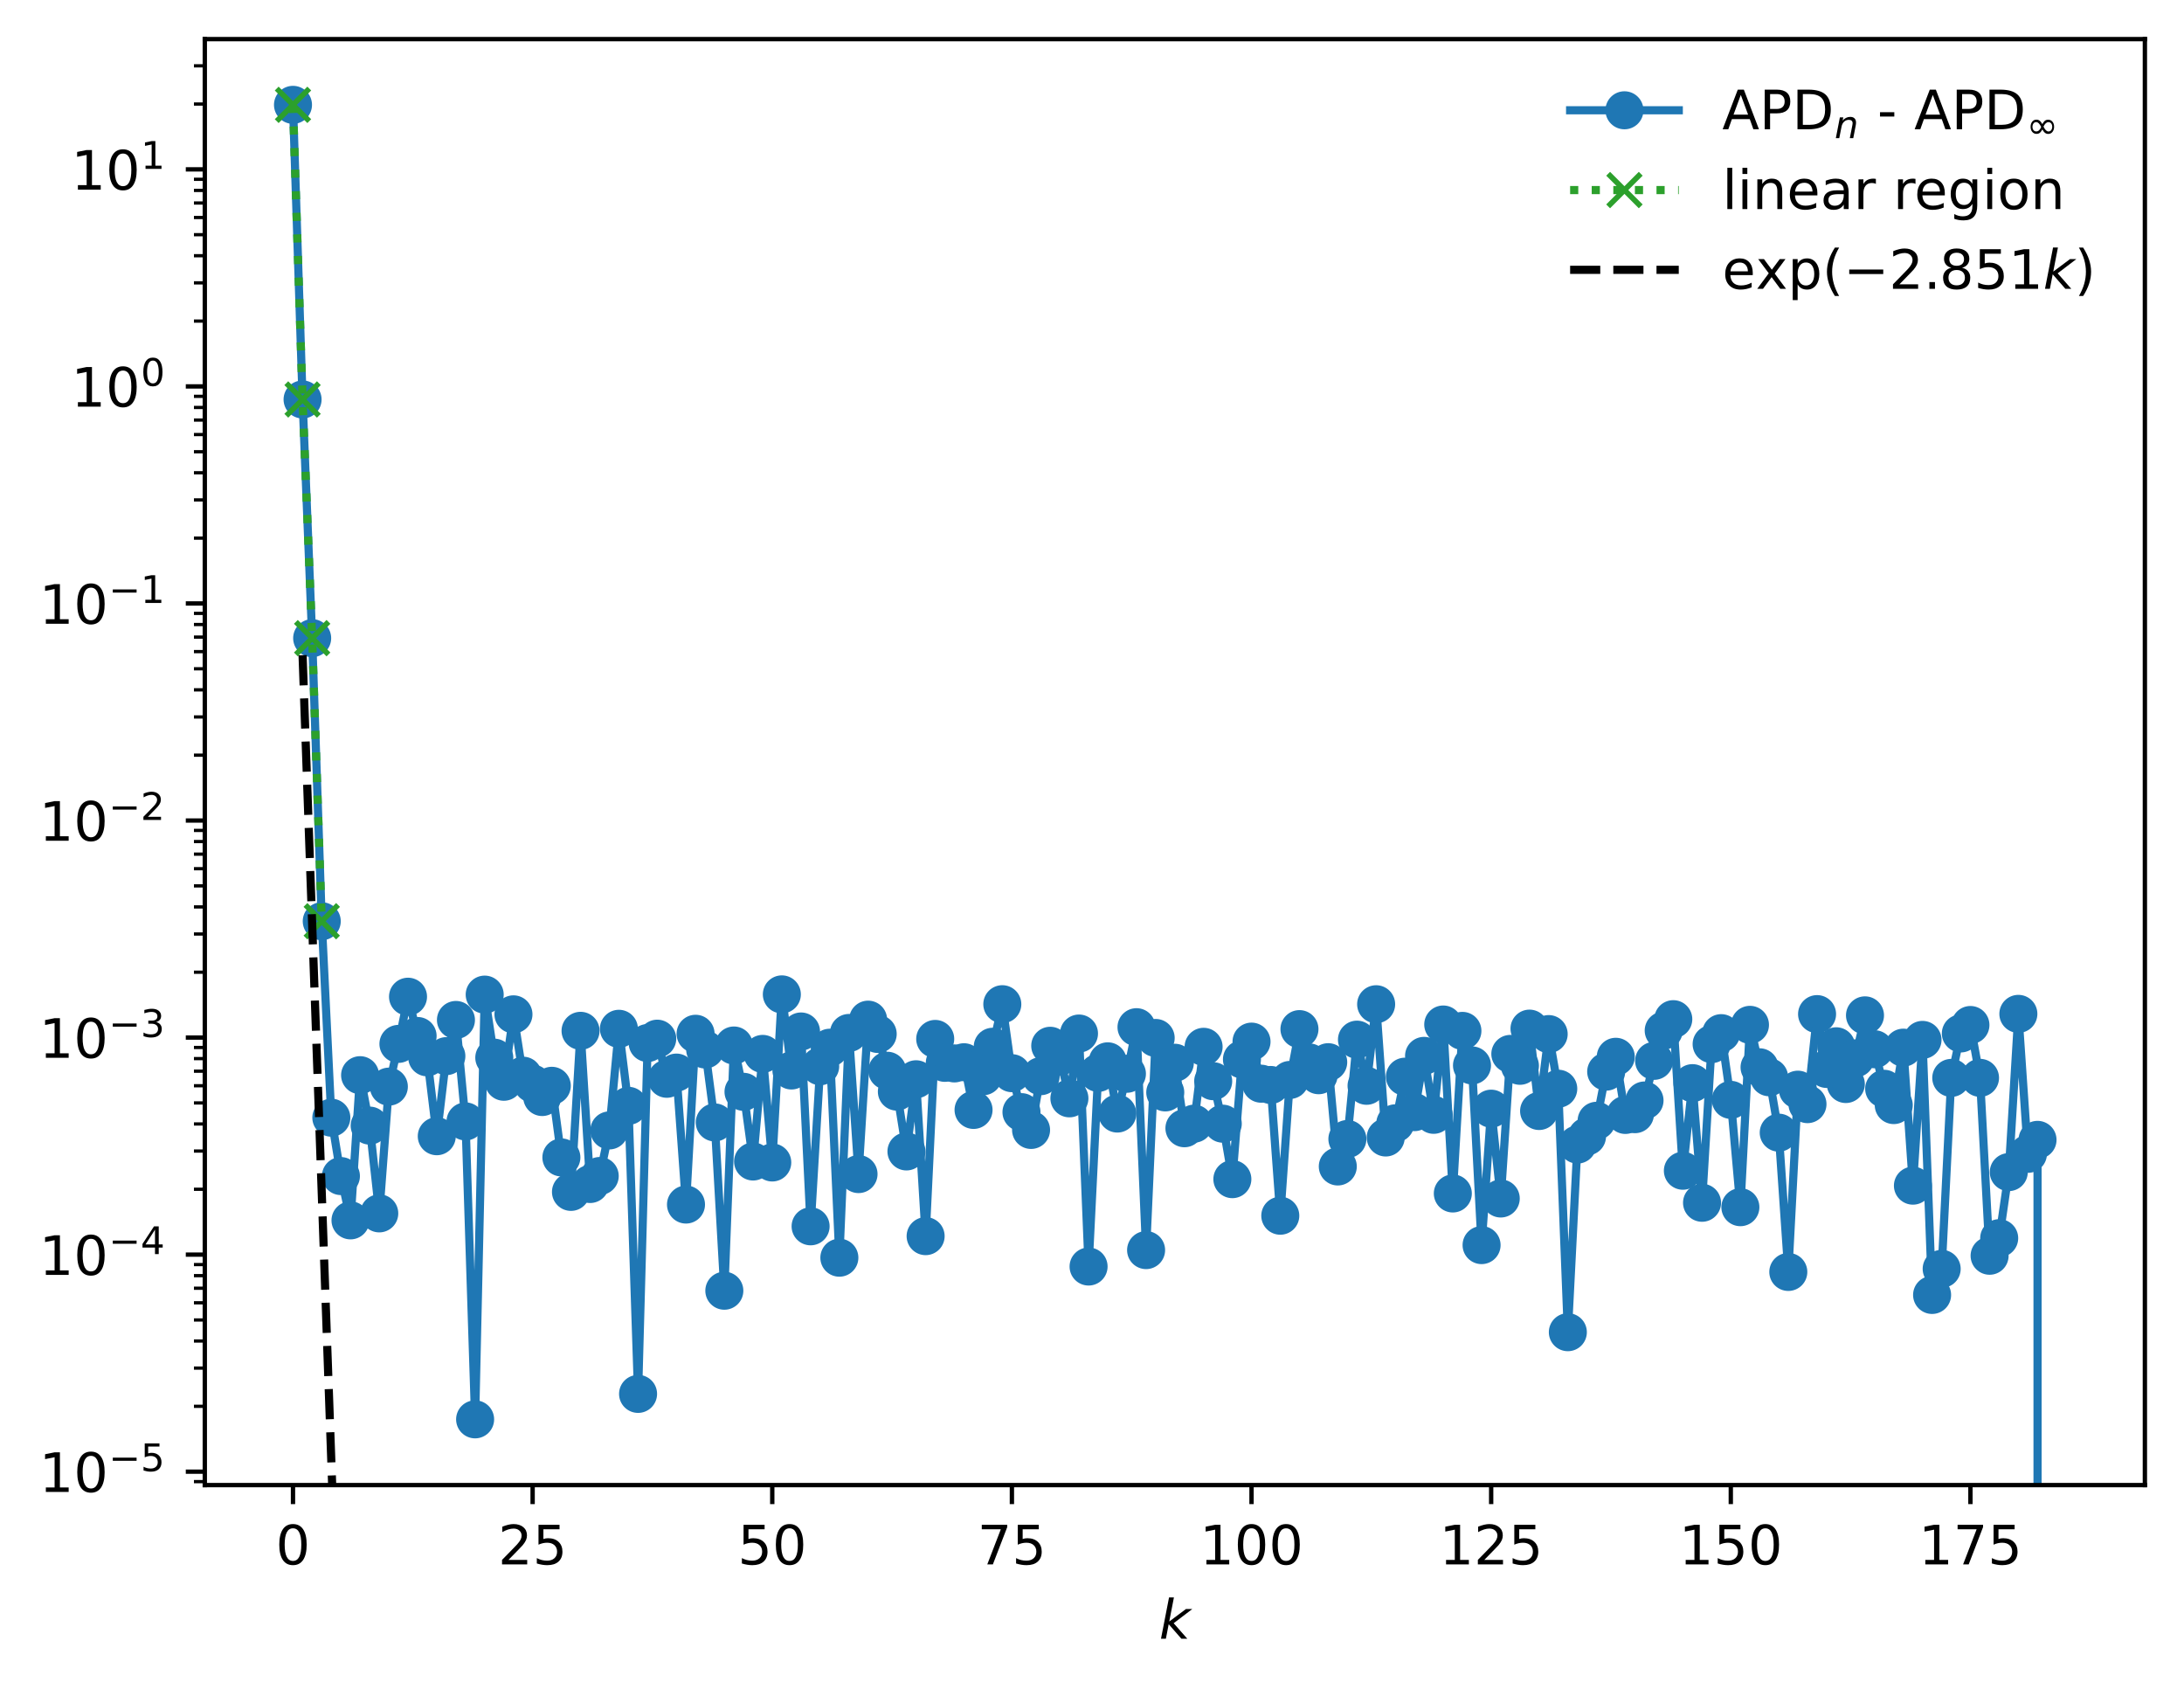 <?xml version="1.0" encoding="utf-8" standalone="no"?>
<!DOCTYPE svg PUBLIC "-//W3C//DTD SVG 1.1//EN"
  "http://www.w3.org/Graphics/SVG/1.1/DTD/svg11.dtd">
<!-- Created with matplotlib (https://matplotlib.org/) -->
<svg height="310.868pt" version="1.1" viewBox="0 0 402.02 310.868" width="402.02pt" xmlns="http://www.w3.org/2000/svg" xmlns:xlink="http://www.w3.org/1999/xlink">
 <defs>
  <style type="text/css">
*{stroke-linecap:butt;stroke-linejoin:round;}
  </style>
 </defs>
 <g id="figure_1">
  <g id="patch_1">
   <path d="M 0 310.868 
L 402.02 310.868 
L 402.02 0 
L 0 0 
z
" style="fill:#ffffff;"/>
  </g>
  <g id="axes_1">
   <g id="patch_2">
    <path d="M 37.7 273.312 
L 394.82 273.312 
L 394.82 7.2 
L 37.7 7.2 
z
" style="fill:#ffffff;"/>
   </g>
   <g id="matplotlib.axis_1">
    <g id="xtick_1">
     <g id="line2d_1">
      <defs>
       <path d="M 0 0 
L 0 3.5 
" id="m2f28de64a4" style="stroke:#000000;stroke-width:0.8;"/>
      </defs>
      <g>
       <use style="stroke:#000000;stroke-width:0.8;" x="53.933" xlink:href="#m2f28de64a4" y="273.312"/>
      </g>
     </g>
     <g id="text_1">
      <!-- 0 -->
      <defs>
       <path d="M 31.781 66.406 
Q 24.172 66.406 20.328 58.906 
Q 16.5 51.422 16.5 36.375 
Q 16.5 21.391 20.328 13.891 
Q 24.172 6.391 31.781 6.391 
Q 39.453 6.391 43.281 13.891 
Q 47.125 21.391 47.125 36.375 
Q 47.125 51.422 43.281 58.906 
Q 39.453 66.406 31.781 66.406 
z
M 31.781 74.219 
Q 44.047 74.219 50.516 64.516 
Q 56.984 54.828 56.984 36.375 
Q 56.984 17.969 50.516 8.266 
Q 44.047 -1.422 31.781 -1.422 
Q 19.531 -1.422 13.062 8.266 
Q 6.594 17.969 6.594 36.375 
Q 6.594 54.828 13.062 64.516 
Q 19.531 74.219 31.781 74.219 
z
" id="DejaVuSans-48"/>
      </defs>
      <g transform="translate(50.751 287.91)scale(0.1 -0.1)">
       <use xlink:href="#DejaVuSans-48"/>
      </g>
     </g>
    </g>
    <g id="xtick_2">
     <g id="line2d_2">
      <g>
       <use style="stroke:#000000;stroke-width:0.8;" x="98.043" xlink:href="#m2f28de64a4" y="273.312"/>
      </g>
     </g>
     <g id="text_2">
      <!-- 25 -->
      <defs>
       <path d="M 19.188 8.297 
L 53.609 8.297 
L 53.609 0 
L 7.328 0 
L 7.328 8.297 
Q 12.938 14.109 22.625 23.891 
Q 32.328 33.688 34.812 36.531 
Q 39.547 41.844 41.422 45.531 
Q 43.312 49.219 43.312 52.781 
Q 43.312 58.594 39.234 62.25 
Q 35.156 65.922 28.609 65.922 
Q 23.969 65.922 18.812 64.312 
Q 13.672 62.703 7.812 59.422 
L 7.812 69.391 
Q 13.766 71.781 18.938 73 
Q 24.125 74.219 28.422 74.219 
Q 39.75 74.219 46.484 68.547 
Q 53.219 62.891 53.219 53.422 
Q 53.219 48.922 51.531 44.891 
Q 49.859 40.875 45.406 35.406 
Q 44.188 33.984 37.641 27.219 
Q 31.109 20.453 19.188 8.297 
z
" id="DejaVuSans-50"/>
       <path d="M 10.797 72.906 
L 49.516 72.906 
L 49.516 64.594 
L 19.828 64.594 
L 19.828 46.734 
Q 21.969 47.469 24.109 47.828 
Q 26.266 48.188 28.422 48.188 
Q 40.625 48.188 47.75 41.5 
Q 54.891 34.812 54.891 23.391 
Q 54.891 11.625 47.562 5.094 
Q 40.234 -1.422 26.906 -1.422 
Q 22.312 -1.422 17.547 -0.641 
Q 12.797 0.141 7.719 1.703 
L 7.719 11.625 
Q 12.109 9.234 16.797 8.062 
Q 21.484 6.891 26.703 6.891 
Q 35.156 6.891 40.078 11.328 
Q 45.016 15.766 45.016 23.391 
Q 45.016 31 40.078 35.438 
Q 35.156 39.891 26.703 39.891 
Q 22.75 39.891 18.812 39.016 
Q 14.891 38.141 10.797 36.281 
z
" id="DejaVuSans-53"/>
      </defs>
      <g transform="translate(91.681 287.91)scale(0.1 -0.1)">
       <use xlink:href="#DejaVuSans-50"/>
       <use x="63.623" xlink:href="#DejaVuSans-53"/>
      </g>
     </g>
    </g>
    <g id="xtick_3">
     <g id="line2d_3">
      <g>
       <use style="stroke:#000000;stroke-width:0.8;" x="142.154" xlink:href="#m2f28de64a4" y="273.312"/>
      </g>
     </g>
     <g id="text_3">
      <!-- 50 -->
      <g transform="translate(135.792 287.91)scale(0.1 -0.1)">
       <use xlink:href="#DejaVuSans-53"/>
       <use x="63.623" xlink:href="#DejaVuSans-48"/>
      </g>
     </g>
    </g>
    <g id="xtick_4">
     <g id="line2d_4">
      <g>
       <use style="stroke:#000000;stroke-width:0.8;" x="186.265" xlink:href="#m2f28de64a4" y="273.312"/>
      </g>
     </g>
     <g id="text_4">
      <!-- 75 -->
      <defs>
       <path d="M 8.203 72.906 
L 55.078 72.906 
L 55.078 68.703 
L 28.609 0 
L 18.312 0 
L 43.219 64.594 
L 8.203 64.594 
z
" id="DejaVuSans-55"/>
      </defs>
      <g transform="translate(179.902 287.91)scale(0.1 -0.1)">
       <use xlink:href="#DejaVuSans-55"/>
       <use x="63.623" xlink:href="#DejaVuSans-53"/>
      </g>
     </g>
    </g>
    <g id="xtick_5">
     <g id="line2d_5">
      <g>
       <use style="stroke:#000000;stroke-width:0.8;" x="230.375" xlink:href="#m2f28de64a4" y="273.312"/>
      </g>
     </g>
     <g id="text_5">
      <!-- 100 -->
      <defs>
       <path d="M 12.406 8.297 
L 28.516 8.297 
L 28.516 63.922 
L 10.984 60.406 
L 10.984 69.391 
L 28.422 72.906 
L 38.281 72.906 
L 38.281 8.297 
L 54.391 8.297 
L 54.391 0 
L 12.406 0 
z
" id="DejaVuSans-49"/>
      </defs>
      <g transform="translate(220.832 287.91)scale(0.1 -0.1)">
       <use xlink:href="#DejaVuSans-49"/>
       <use x="63.623" xlink:href="#DejaVuSans-48"/>
       <use x="127.246" xlink:href="#DejaVuSans-48"/>
      </g>
     </g>
    </g>
    <g id="xtick_6">
     <g id="line2d_6">
      <g>
       <use style="stroke:#000000;stroke-width:0.8;" x="274.486" xlink:href="#m2f28de64a4" y="273.312"/>
      </g>
     </g>
     <g id="text_6">
      <!-- 125 -->
      <g transform="translate(264.942 287.91)scale(0.1 -0.1)">
       <use xlink:href="#DejaVuSans-49"/>
       <use x="63.623" xlink:href="#DejaVuSans-50"/>
       <use x="127.246" xlink:href="#DejaVuSans-53"/>
      </g>
     </g>
    </g>
    <g id="xtick_7">
     <g id="line2d_7">
      <g>
       <use style="stroke:#000000;stroke-width:0.8;" x="318.597" xlink:href="#m2f28de64a4" y="273.312"/>
      </g>
     </g>
     <g id="text_7">
      <!-- 150 -->
      <g transform="translate(309.053 287.91)scale(0.1 -0.1)">
       <use xlink:href="#DejaVuSans-49"/>
       <use x="63.623" xlink:href="#DejaVuSans-53"/>
       <use x="127.246" xlink:href="#DejaVuSans-48"/>
      </g>
     </g>
    </g>
    <g id="xtick_8">
     <g id="line2d_8">
      <g>
       <use style="stroke:#000000;stroke-width:0.8;" x="362.707" xlink:href="#m2f28de64a4" y="273.312"/>
      </g>
     </g>
     <g id="text_8">
      <!-- 175 -->
      <g transform="translate(353.164 287.91)scale(0.1 -0.1)">
       <use xlink:href="#DejaVuSans-49"/>
       <use x="63.623" xlink:href="#DejaVuSans-55"/>
       <use x="127.246" xlink:href="#DejaVuSans-53"/>
      </g>
     </g>
    </g>
    <g id="text_9">
     <!-- $ k $ -->
     <defs>
      <path d="M 18.312 75.984 
L 27.297 75.984 
L 18.703 31.688 
L 49.516 54.688 
L 61.188 54.688 
L 26.812 28.516 
L 51.906 0 
L 41.016 0 
L 17.672 26.703 
L 12.5 0 
L 3.516 0 
z
" id="DejaVuSans-Oblique-107"/>
     </defs>
     <g transform="translate(213.36 301.589)scale(0.1 -0.1)">
      <use transform="translate(0 0.016)" xlink:href="#DejaVuSans-Oblique-107"/>
     </g>
    </g>
   </g>
   <g id="matplotlib.axis_2">
    <g id="ytick_1">
     <g id="line2d_9">
      <defs>
       <path d="M 0 0 
L -3.5 0 
" id="m6a6eb68dca" style="stroke:#000000;stroke-width:0.8;"/>
      </defs>
      <g>
       <use style="stroke:#000000;stroke-width:0.8;" x="37.7" xlink:href="#m6a6eb68dca" y="270.845"/>
      </g>
     </g>
     <g id="text_10">
      <!-- $\mathdefault{10^{-5}}$ -->
      <defs>
       <path d="M 10.594 35.5 
L 73.188 35.5 
L 73.188 27.203 
L 10.594 27.203 
z
" id="DejaVuSans-8722"/>
      </defs>
      <g transform="translate(7.2 274.645)scale(0.1 -0.1)">
       <use transform="translate(0 0.684)" xlink:href="#DejaVuSans-49"/>
       <use transform="translate(63.623 0.684)" xlink:href="#DejaVuSans-48"/>
       <use transform="translate(128.203 38.966)scale(0.7)" xlink:href="#DejaVuSans-8722"/>
       <use transform="translate(186.855 38.966)scale(0.7)" xlink:href="#DejaVuSans-53"/>
      </g>
     </g>
    </g>
    <g id="ytick_2">
     <g id="line2d_10">
      <g>
       <use style="stroke:#000000;stroke-width:0.8;" x="37.7" xlink:href="#m6a6eb68dca" y="230.9"/>
      </g>
     </g>
     <g id="text_11">
      <!-- $\mathdefault{10^{-4}}$ -->
      <defs>
       <path d="M 37.797 64.312 
L 12.891 25.391 
L 37.797 25.391 
z
M 35.203 72.906 
L 47.609 72.906 
L 47.609 25.391 
L 58.016 25.391 
L 58.016 17.188 
L 47.609 17.188 
L 47.609 0 
L 37.797 0 
L 37.797 17.188 
L 4.891 17.188 
L 4.891 26.703 
z
" id="DejaVuSans-52"/>
      </defs>
      <g transform="translate(7.2 234.699)scale(0.1 -0.1)">
       <use transform="translate(0 0.684)" xlink:href="#DejaVuSans-49"/>
       <use transform="translate(63.623 0.684)" xlink:href="#DejaVuSans-48"/>
       <use transform="translate(128.203 38.966)scale(0.7)" xlink:href="#DejaVuSans-8722"/>
       <use transform="translate(186.855 38.966)scale(0.7)" xlink:href="#DejaVuSans-52"/>
      </g>
     </g>
    </g>
    <g id="ytick_3">
     <g id="line2d_11">
      <g>
       <use style="stroke:#000000;stroke-width:0.8;" x="37.7" xlink:href="#m6a6eb68dca" y="190.954"/>
      </g>
     </g>
     <g id="text_12">
      <!-- $\mathdefault{10^{-3}}$ -->
      <defs>
       <path d="M 40.578 39.312 
Q 47.656 37.797 51.625 33 
Q 55.609 28.219 55.609 21.188 
Q 55.609 10.406 48.188 4.484 
Q 40.766 -1.422 27.094 -1.422 
Q 22.516 -1.422 17.656 -0.516 
Q 12.797 0.391 7.625 2.203 
L 7.625 11.719 
Q 11.719 9.328 16.594 8.109 
Q 21.484 6.891 26.812 6.891 
Q 36.078 6.891 40.938 10.547 
Q 45.797 14.203 45.797 21.188 
Q 45.797 27.641 41.281 31.266 
Q 36.766 34.906 28.719 34.906 
L 20.219 34.906 
L 20.219 43.016 
L 29.109 43.016 
Q 36.375 43.016 40.234 45.922 
Q 44.094 48.828 44.094 54.297 
Q 44.094 59.906 40.109 62.906 
Q 36.141 65.922 28.719 65.922 
Q 24.656 65.922 20.016 65.031 
Q 15.375 64.156 9.812 62.312 
L 9.812 71.094 
Q 15.438 72.656 20.344 73.438 
Q 25.25 74.219 29.594 74.219 
Q 40.828 74.219 47.359 69.109 
Q 53.906 64.016 53.906 55.328 
Q 53.906 49.266 50.438 45.094 
Q 46.969 40.922 40.578 39.312 
z
" id="DejaVuSans-51"/>
      </defs>
      <g transform="translate(7.2 194.753)scale(0.1 -0.1)">
       <use transform="translate(0 0.766)" xlink:href="#DejaVuSans-49"/>
       <use transform="translate(63.623 0.766)" xlink:href="#DejaVuSans-48"/>
       <use transform="translate(128.203 39.047)scale(0.7)" xlink:href="#DejaVuSans-8722"/>
       <use transform="translate(186.855 39.047)scale(0.7)" xlink:href="#DejaVuSans-51"/>
      </g>
     </g>
    </g>
    <g id="ytick_4">
     <g id="line2d_12">
      <g>
       <use style="stroke:#000000;stroke-width:0.8;" x="37.7" xlink:href="#m6a6eb68dca" y="151.008"/>
      </g>
     </g>
     <g id="text_13">
      <!-- $\mathdefault{10^{-2}}$ -->
      <g transform="translate(7.2 154.807)scale(0.1 -0.1)">
       <use transform="translate(0 0.766)" xlink:href="#DejaVuSans-49"/>
       <use transform="translate(63.623 0.766)" xlink:href="#DejaVuSans-48"/>
       <use transform="translate(128.203 39.047)scale(0.7)" xlink:href="#DejaVuSans-8722"/>
       <use transform="translate(186.855 39.047)scale(0.7)" xlink:href="#DejaVuSans-50"/>
      </g>
     </g>
    </g>
    <g id="ytick_5">
     <g id="line2d_13">
      <g>
       <use style="stroke:#000000;stroke-width:0.8;" x="37.7" xlink:href="#m6a6eb68dca" y="111.062"/>
      </g>
     </g>
     <g id="text_14">
      <!-- $\mathdefault{10^{-1}}$ -->
      <g transform="translate(7.2 114.861)scale(0.1 -0.1)">
       <use transform="translate(0 0.684)" xlink:href="#DejaVuSans-49"/>
       <use transform="translate(63.623 0.684)" xlink:href="#DejaVuSans-48"/>
       <use transform="translate(128.203 38.966)scale(0.7)" xlink:href="#DejaVuSans-8722"/>
       <use transform="translate(186.855 38.966)scale(0.7)" xlink:href="#DejaVuSans-49"/>
      </g>
     </g>
    </g>
    <g id="ytick_6">
     <g id="line2d_14">
      <g>
       <use style="stroke:#000000;stroke-width:0.8;" x="37.7" xlink:href="#m6a6eb68dca" y="71.116"/>
      </g>
     </g>
     <g id="text_15">
      <!-- $\mathdefault{10^{0}}$ -->
      <g transform="translate(13.1 74.916)scale(0.1 -0.1)">
       <use transform="translate(0 0.766)" xlink:href="#DejaVuSans-49"/>
       <use transform="translate(63.623 0.766)" xlink:href="#DejaVuSans-48"/>
       <use transform="translate(128.203 39.047)scale(0.7)" xlink:href="#DejaVuSans-48"/>
      </g>
     </g>
    </g>
    <g id="ytick_7">
     <g id="line2d_15">
      <g>
       <use style="stroke:#000000;stroke-width:0.8;" x="37.7" xlink:href="#m6a6eb68dca" y="31.171"/>
      </g>
     </g>
     <g id="text_16">
      <!-- $\mathdefault{10^{1}}$ -->
      <g transform="translate(13.1 34.97)scale(0.1 -0.1)">
       <use transform="translate(0 0.684)" xlink:href="#DejaVuSans-49"/>
       <use transform="translate(63.623 0.684)" xlink:href="#DejaVuSans-48"/>
       <use transform="translate(128.203 38.966)scale(0.7)" xlink:href="#DejaVuSans-49"/>
      </g>
     </g>
    </g>
    <g id="ytick_8">
     <g id="line2d_16">
      <defs>
       <path d="M 0 0 
L -2 0 
" id="m395f06a9f6" style="stroke:#000000;stroke-width:0.6;"/>
      </defs>
      <g>
       <use style="stroke:#000000;stroke-width:0.6;" x="37.7" xlink:href="#m395f06a9f6" y="272.673"/>
      </g>
     </g>
    </g>
    <g id="ytick_9">
     <g id="line2d_17">
      <g>
       <use style="stroke:#000000;stroke-width:0.6;" x="37.7" xlink:href="#m395f06a9f6" y="258.82"/>
      </g>
     </g>
    </g>
    <g id="ytick_10">
     <g id="line2d_18">
      <g>
       <use style="stroke:#000000;stroke-width:0.6;" x="37.7" xlink:href="#m395f06a9f6" y="251.786"/>
      </g>
     </g>
    </g>
    <g id="ytick_11">
     <g id="line2d_19">
      <g>
       <use style="stroke:#000000;stroke-width:0.6;" x="37.7" xlink:href="#m395f06a9f6" y="246.796"/>
      </g>
     </g>
    </g>
    <g id="ytick_12">
     <g id="line2d_20">
      <g>
       <use style="stroke:#000000;stroke-width:0.6;" x="37.7" xlink:href="#m395f06a9f6" y="242.924"/>
      </g>
     </g>
    </g>
    <g id="ytick_13">
     <g id="line2d_21">
      <g>
       <use style="stroke:#000000;stroke-width:0.6;" x="37.7" xlink:href="#m395f06a9f6" y="239.761"/>
      </g>
     </g>
    </g>
    <g id="ytick_14">
     <g id="line2d_22">
      <g>
       <use style="stroke:#000000;stroke-width:0.6;" x="37.7" xlink:href="#m395f06a9f6" y="237.087"/>
      </g>
     </g>
    </g>
    <g id="ytick_15">
     <g id="line2d_23">
      <g>
       <use style="stroke:#000000;stroke-width:0.6;" x="37.7" xlink:href="#m395f06a9f6" y="234.771"/>
      </g>
     </g>
    </g>
    <g id="ytick_16">
     <g id="line2d_24">
      <g>
       <use style="stroke:#000000;stroke-width:0.6;" x="37.7" xlink:href="#m395f06a9f6" y="232.727"/>
      </g>
     </g>
    </g>
    <g id="ytick_17">
     <g id="line2d_25">
      <g>
       <use style="stroke:#000000;stroke-width:0.6;" x="37.7" xlink:href="#m395f06a9f6" y="218.875"/>
      </g>
     </g>
    </g>
    <g id="ytick_18">
     <g id="line2d_26">
      <g>
       <use style="stroke:#000000;stroke-width:0.6;" x="37.7" xlink:href="#m395f06a9f6" y="211.841"/>
      </g>
     </g>
    </g>
    <g id="ytick_19">
     <g id="line2d_27">
      <g>
       <use style="stroke:#000000;stroke-width:0.6;" x="37.7" xlink:href="#m395f06a9f6" y="206.85"/>
      </g>
     </g>
    </g>
    <g id="ytick_20">
     <g id="line2d_28">
      <g>
       <use style="stroke:#000000;stroke-width:0.6;" x="37.7" xlink:href="#m395f06a9f6" y="202.979"/>
      </g>
     </g>
    </g>
    <g id="ytick_21">
     <g id="line2d_29">
      <g>
       <use style="stroke:#000000;stroke-width:0.6;" x="37.7" xlink:href="#m395f06a9f6" y="199.816"/>
      </g>
     </g>
    </g>
    <g id="ytick_22">
     <g id="line2d_30">
      <g>
       <use style="stroke:#000000;stroke-width:0.6;" x="37.7" xlink:href="#m395f06a9f6" y="197.141"/>
      </g>
     </g>
    </g>
    <g id="ytick_23">
     <g id="line2d_31">
      <g>
       <use style="stroke:#000000;stroke-width:0.6;" x="37.7" xlink:href="#m395f06a9f6" y="194.825"/>
      </g>
     </g>
    </g>
    <g id="ytick_24">
     <g id="line2d_32">
      <g>
       <use style="stroke:#000000;stroke-width:0.6;" x="37.7" xlink:href="#m395f06a9f6" y="192.782"/>
      </g>
     </g>
    </g>
    <g id="ytick_25">
     <g id="line2d_33">
      <g>
       <use style="stroke:#000000;stroke-width:0.6;" x="37.7" xlink:href="#m395f06a9f6" y="178.929"/>
      </g>
     </g>
    </g>
    <g id="ytick_26">
     <g id="line2d_34">
      <g>
       <use style="stroke:#000000;stroke-width:0.6;" x="37.7" xlink:href="#m395f06a9f6" y="171.895"/>
      </g>
     </g>
    </g>
    <g id="ytick_27">
     <g id="line2d_35">
      <g>
       <use style="stroke:#000000;stroke-width:0.6;" x="37.7" xlink:href="#m395f06a9f6" y="166.904"/>
      </g>
     </g>
    </g>
    <g id="ytick_28">
     <g id="line2d_36">
      <g>
       <use style="stroke:#000000;stroke-width:0.6;" x="37.7" xlink:href="#m395f06a9f6" y="163.033"/>
      </g>
     </g>
    </g>
    <g id="ytick_29">
     <g id="line2d_37">
      <g>
       <use style="stroke:#000000;stroke-width:0.6;" x="37.7" xlink:href="#m395f06a9f6" y="159.87"/>
      </g>
     </g>
    </g>
    <g id="ytick_30">
     <g id="line2d_38">
      <g>
       <use style="stroke:#000000;stroke-width:0.6;" x="37.7" xlink:href="#m395f06a9f6" y="157.196"/>
      </g>
     </g>
    </g>
    <g id="ytick_31">
     <g id="line2d_39">
      <g>
       <use style="stroke:#000000;stroke-width:0.6;" x="37.7" xlink:href="#m395f06a9f6" y="154.879"/>
      </g>
     </g>
    </g>
    <g id="ytick_32">
     <g id="line2d_40">
      <g>
       <use style="stroke:#000000;stroke-width:0.6;" x="37.7" xlink:href="#m395f06a9f6" y="152.836"/>
      </g>
     </g>
    </g>
    <g id="ytick_33">
     <g id="line2d_41">
      <g>
       <use style="stroke:#000000;stroke-width:0.6;" x="37.7" xlink:href="#m395f06a9f6" y="138.983"/>
      </g>
     </g>
    </g>
    <g id="ytick_34">
     <g id="line2d_42">
      <g>
       <use style="stroke:#000000;stroke-width:0.6;" x="37.7" xlink:href="#m395f06a9f6" y="131.949"/>
      </g>
     </g>
    </g>
    <g id="ytick_35">
     <g id="line2d_43">
      <g>
       <use style="stroke:#000000;stroke-width:0.6;" x="37.7" xlink:href="#m395f06a9f6" y="126.958"/>
      </g>
     </g>
    </g>
    <g id="ytick_36">
     <g id="line2d_44">
      <g>
       <use style="stroke:#000000;stroke-width:0.6;" x="37.7" xlink:href="#m395f06a9f6" y="123.087"/>
      </g>
     </g>
    </g>
    <g id="ytick_37">
     <g id="line2d_45">
      <g>
       <use style="stroke:#000000;stroke-width:0.6;" x="37.7" xlink:href="#m395f06a9f6" y="119.924"/>
      </g>
     </g>
    </g>
    <g id="ytick_38">
     <g id="line2d_46">
      <g>
       <use style="stroke:#000000;stroke-width:0.6;" x="37.7" xlink:href="#m395f06a9f6" y="117.25"/>
      </g>
     </g>
    </g>
    <g id="ytick_39">
     <g id="line2d_47">
      <g>
       <use style="stroke:#000000;stroke-width:0.6;" x="37.7" xlink:href="#m395f06a9f6" y="114.933"/>
      </g>
     </g>
    </g>
    <g id="ytick_40">
     <g id="line2d_48">
      <g>
       <use style="stroke:#000000;stroke-width:0.6;" x="37.7" xlink:href="#m395f06a9f6" y="112.89"/>
      </g>
     </g>
    </g>
    <g id="ytick_41">
     <g id="line2d_49">
      <g>
       <use style="stroke:#000000;stroke-width:0.6;" x="37.7" xlink:href="#m395f06a9f6" y="99.037"/>
      </g>
     </g>
    </g>
    <g id="ytick_42">
     <g id="line2d_50">
      <g>
       <use style="stroke:#000000;stroke-width:0.6;" x="37.7" xlink:href="#m395f06a9f6" y="92.003"/>
      </g>
     </g>
    </g>
    <g id="ytick_43">
     <g id="line2d_51">
      <g>
       <use style="stroke:#000000;stroke-width:0.6;" x="37.7" xlink:href="#m395f06a9f6" y="87.012"/>
      </g>
     </g>
    </g>
    <g id="ytick_44">
     <g id="line2d_52">
      <g>
       <use style="stroke:#000000;stroke-width:0.6;" x="37.7" xlink:href="#m395f06a9f6" y="83.141"/>
      </g>
     </g>
    </g>
    <g id="ytick_45">
     <g id="line2d_53">
      <g>
       <use style="stroke:#000000;stroke-width:0.6;" x="37.7" xlink:href="#m395f06a9f6" y="79.978"/>
      </g>
     </g>
    </g>
    <g id="ytick_46">
     <g id="line2d_54">
      <g>
       <use style="stroke:#000000;stroke-width:0.6;" x="37.7" xlink:href="#m395f06a9f6" y="77.304"/>
      </g>
     </g>
    </g>
    <g id="ytick_47">
     <g id="line2d_55">
      <g>
       <use style="stroke:#000000;stroke-width:0.6;" x="37.7" xlink:href="#m395f06a9f6" y="74.988"/>
      </g>
     </g>
    </g>
    <g id="ytick_48">
     <g id="line2d_56">
      <g>
       <use style="stroke:#000000;stroke-width:0.6;" x="37.7" xlink:href="#m395f06a9f6" y="72.944"/>
      </g>
     </g>
    </g>
    <g id="ytick_49">
     <g id="line2d_57">
      <g>
       <use style="stroke:#000000;stroke-width:0.6;" x="37.7" xlink:href="#m395f06a9f6" y="59.091"/>
      </g>
     </g>
    </g>
    <g id="ytick_50">
     <g id="line2d_58">
      <g>
       <use style="stroke:#000000;stroke-width:0.6;" x="37.7" xlink:href="#m395f06a9f6" y="52.057"/>
      </g>
     </g>
    </g>
    <g id="ytick_51">
     <g id="line2d_59">
      <g>
       <use style="stroke:#000000;stroke-width:0.6;" x="37.7" xlink:href="#m395f06a9f6" y="47.067"/>
      </g>
     </g>
    </g>
    <g id="ytick_52">
     <g id="line2d_60">
      <g>
       <use style="stroke:#000000;stroke-width:0.6;" x="37.7" xlink:href="#m395f06a9f6" y="43.195"/>
      </g>
     </g>
    </g>
    <g id="ytick_53">
     <g id="line2d_61">
      <g>
       <use style="stroke:#000000;stroke-width:0.6;" x="37.7" xlink:href="#m395f06a9f6" y="40.033"/>
      </g>
     </g>
    </g>
    <g id="ytick_54">
     <g id="line2d_62">
      <g>
       <use style="stroke:#000000;stroke-width:0.6;" x="37.7" xlink:href="#m395f06a9f6" y="37.358"/>
      </g>
     </g>
    </g>
    <g id="ytick_55">
     <g id="line2d_63">
      <g>
       <use style="stroke:#000000;stroke-width:0.6;" x="37.7" xlink:href="#m395f06a9f6" y="35.042"/>
      </g>
     </g>
    </g>
    <g id="ytick_56">
     <g id="line2d_64">
      <g>
       <use style="stroke:#000000;stroke-width:0.6;" x="37.7" xlink:href="#m395f06a9f6" y="32.998"/>
      </g>
     </g>
    </g>
    <g id="ytick_57">
     <g id="line2d_65">
      <g>
       <use style="stroke:#000000;stroke-width:0.6;" x="37.7" xlink:href="#m395f06a9f6" y="19.146"/>
      </g>
     </g>
    </g>
    <g id="ytick_58">
     <g id="line2d_66">
      <g>
       <use style="stroke:#000000;stroke-width:0.6;" x="37.7" xlink:href="#m395f06a9f6" y="12.112"/>
      </g>
     </g>
    </g>
   </g>
   <g id="line2d_67">
    <path clip-path="url(#pb25fafc160)" d="M 53.933 19.296 
L 55.697 73.518 
L 57.462 117.446 
L 59.226 169.541 
L 60.99 205.697 
L 62.755 216.444 
L 64.519 224.596 
L 66.284 197.877 
L 68.048 207.157 
L 69.813 223.309 
L 71.577 199.982 
L 73.341 192.117 
L 75.106 183.435 
L 76.87 190.666 
L 78.635 194.591 
L 80.399 209.109 
L 82.164 194.368 
L 83.928 187.713 
L 85.692 206.386 
L 87.457 261.216 
L 89.221 183.048 
L 90.986 194.652 
L 92.75 199.086 
L 94.515 186.68 
L 96.279 197.968 
L 98.043 199.431 
L 99.808 201.895 
L 101.572 199.829 
L 103.337 213.012 
L 105.101 219.354 
L 106.866 189.711 
L 108.63 217.904 
L 110.394 216.43 
L 112.159 208.043 
L 113.923 189.339 
L 115.688 203.517 
L 117.452 256.531 
L 119.217 191.958 
L 120.981 191.158 
L 122.745 198.537 
L 124.51 197.398 
L 126.274 221.684 
L 128.039 190.256 
L 129.803 193.147 
L 131.568 206.573 
L 133.332 237.543 
L 135.096 192.413 
L 136.861 200.936 
L 138.625 213.762 
L 140.39 193.96 
L 142.154 213.941 
L 143.918 183.006 
L 145.683 197.011 
L 147.447 189.832 
L 149.212 225.689 
L 150.976 196.23 
L 152.741 192.822 
L 154.505 231.465 
L 156.269 190.105 
L 158.034 216.077 
L 159.798 187.658 
L 161.563 190.289 
L 163.327 197.059 
L 165.092 200.901 
L 166.856 211.909 
L 168.62 198.628 
L 170.385 227.498 
L 172.149 191.204 
L 173.914 195.605 
L 175.678 195.71 
L 177.443 195.495 
L 179.207 204.271 
L 180.971 198.075 
L 182.736 192.645 
L 184.5 184.813 
L 186.265 197.507 
L 188.029 204.679 
L 189.794 207.953 
L 191.558 198.061 
L 193.322 192.464 
L 195.087 194.475 
L 196.851 202.136 
L 198.616 190.211 
L 200.38 233.091 
L 202.145 197.458 
L 203.909 195.325 
L 205.673 204.936 
L 207.438 197.614 
L 209.202 189.042 
L 210.967 230.067 
L 212.731 191.026 
L 214.496 201.045 
L 216.26 195.59 
L 218.024 207.641 
L 219.789 206.799 
L 221.553 192.655 
L 223.318 198.984 
L 225.082 206.801 
L 226.847 217.011 
L 228.611 194.968 
L 230.375 191.7 
L 232.14 199.442 
L 233.904 199.678 
L 235.669 223.74 
L 237.433 198.752 
L 239.198 189.398 
L 240.962 195.521 
L 242.726 197.882 
L 244.491 195.485 
L 246.255 214.675 
L 248.02 209.622 
L 249.784 191.337 
L 251.549 199.827 
L 253.313 184.819 
L 255.077 209.342 
L 256.842 206.737 
L 258.606 198.154 
L 260.371 204.674 
L 262.135 194.323 
L 263.9 205.17 
L 265.664 188.549 
L 267.428 219.645 
L 269.193 189.723 
L 270.957 196.08 
L 272.722 229.148 
L 274.486 204.039 
L 276.251 220.569 
L 278.015 193.961 
L 279.779 196.148 
L 281.544 189.308 
L 283.308 204.467 
L 285.073 190.312 
L 286.837 200.368 
L 288.602 245.176 
L 290.366 210.646 
L 292.13 209.144 
L 293.895 206.267 
L 295.659 197.223 
L 297.424 194.49 
L 299.188 205.192 
L 300.952 205.052 
L 302.717 202.532 
L 304.481 195.238 
L 306.246 189.662 
L 308.01 187.568 
L 309.775 215.461 
L 311.539 199.341 
L 313.303 221.357 
L 315.068 192.159 
L 316.832 190.141 
L 318.597 202.419 
L 320.361 222.17 
L 322.126 188.612 
L 323.89 196.422 
L 325.654 198.255 
L 327.419 208.452 
L 329.183 234.087 
L 330.948 200.545 
L 332.712 203.205 
L 334.477 186.636 
L 336.241 196.729 
L 338.005 192.559 
L 339.77 199.502 
L 341.534 194.78 
L 343.299 186.866 
L 345.063 193.102 
L 346.828 200.379 
L 348.592 203.378 
L 350.356 192.811 
L 352.121 218.208 
L 353.885 191.383 
L 355.65 238.321 
L 357.414 233.517 
L 359.179 198.376 
L 360.943 190.192 
L 362.707 188.641 
L 364.472 198.367 
L 366.236 231.106 
L 368.001 227.873 
L 369.765 215.712 
L 371.53 186.591 
L 373.294 212.351 
L 375.058 209.779 
L 375.063 311.868 
L 375.063 311.868 
" style="fill:none;stroke:#1f77b4;stroke-linecap:square;stroke-width:1.5;"/>
    <defs>
     <path d="M 0 3 
C 0.796 3 1.559 2.684 2.121 2.121 
C 2.684 1.559 3 0.796 3 0 
C 3 -0.796 2.684 -1.559 2.121 -2.121 
C 1.559 -2.684 0.796 -3 0 -3 
C -0.796 -3 -1.559 -2.684 -2.121 -2.121 
C -2.684 -1.559 -3 -0.796 -3 0 
C -3 0.796 -2.684 1.559 -2.121 2.121 
C -1.559 2.684 -0.796 3 0 3 
z
" id="m7e40575f4f" style="stroke:#1f77b4;"/>
    </defs>
    <g clip-path="url(#pb25fafc160)">
     <use style="fill:#1f77b4;stroke:#1f77b4;" x="53.933" xlink:href="#m7e40575f4f" y="19.296"/>
     <use style="fill:#1f77b4;stroke:#1f77b4;" x="55.697" xlink:href="#m7e40575f4f" y="73.518"/>
     <use style="fill:#1f77b4;stroke:#1f77b4;" x="57.462" xlink:href="#m7e40575f4f" y="117.446"/>
     <use style="fill:#1f77b4;stroke:#1f77b4;" x="59.226" xlink:href="#m7e40575f4f" y="169.541"/>
     <use style="fill:#1f77b4;stroke:#1f77b4;" x="60.99" xlink:href="#m7e40575f4f" y="205.697"/>
     <use style="fill:#1f77b4;stroke:#1f77b4;" x="62.755" xlink:href="#m7e40575f4f" y="216.444"/>
     <use style="fill:#1f77b4;stroke:#1f77b4;" x="64.519" xlink:href="#m7e40575f4f" y="224.596"/>
     <use style="fill:#1f77b4;stroke:#1f77b4;" x="66.284" xlink:href="#m7e40575f4f" y="197.877"/>
     <use style="fill:#1f77b4;stroke:#1f77b4;" x="68.048" xlink:href="#m7e40575f4f" y="207.157"/>
     <use style="fill:#1f77b4;stroke:#1f77b4;" x="69.813" xlink:href="#m7e40575f4f" y="223.309"/>
     <use style="fill:#1f77b4;stroke:#1f77b4;" x="71.577" xlink:href="#m7e40575f4f" y="199.982"/>
     <use style="fill:#1f77b4;stroke:#1f77b4;" x="73.341" xlink:href="#m7e40575f4f" y="192.117"/>
     <use style="fill:#1f77b4;stroke:#1f77b4;" x="75.106" xlink:href="#m7e40575f4f" y="183.435"/>
     <use style="fill:#1f77b4;stroke:#1f77b4;" x="76.87" xlink:href="#m7e40575f4f" y="190.666"/>
     <use style="fill:#1f77b4;stroke:#1f77b4;" x="78.635" xlink:href="#m7e40575f4f" y="194.591"/>
     <use style="fill:#1f77b4;stroke:#1f77b4;" x="80.399" xlink:href="#m7e40575f4f" y="209.109"/>
     <use style="fill:#1f77b4;stroke:#1f77b4;" x="82.164" xlink:href="#m7e40575f4f" y="194.368"/>
     <use style="fill:#1f77b4;stroke:#1f77b4;" x="83.928" xlink:href="#m7e40575f4f" y="187.713"/>
     <use style="fill:#1f77b4;stroke:#1f77b4;" x="85.692" xlink:href="#m7e40575f4f" y="206.386"/>
     <use style="fill:#1f77b4;stroke:#1f77b4;" x="87.457" xlink:href="#m7e40575f4f" y="261.216"/>
     <use style="fill:#1f77b4;stroke:#1f77b4;" x="89.221" xlink:href="#m7e40575f4f" y="183.048"/>
     <use style="fill:#1f77b4;stroke:#1f77b4;" x="90.986" xlink:href="#m7e40575f4f" y="194.652"/>
     <use style="fill:#1f77b4;stroke:#1f77b4;" x="92.75" xlink:href="#m7e40575f4f" y="199.086"/>
     <use style="fill:#1f77b4;stroke:#1f77b4;" x="94.515" xlink:href="#m7e40575f4f" y="186.68"/>
     <use style="fill:#1f77b4;stroke:#1f77b4;" x="96.279" xlink:href="#m7e40575f4f" y="197.968"/>
     <use style="fill:#1f77b4;stroke:#1f77b4;" x="98.043" xlink:href="#m7e40575f4f" y="199.431"/>
     <use style="fill:#1f77b4;stroke:#1f77b4;" x="99.808" xlink:href="#m7e40575f4f" y="201.895"/>
     <use style="fill:#1f77b4;stroke:#1f77b4;" x="101.572" xlink:href="#m7e40575f4f" y="199.829"/>
     <use style="fill:#1f77b4;stroke:#1f77b4;" x="103.337" xlink:href="#m7e40575f4f" y="213.012"/>
     <use style="fill:#1f77b4;stroke:#1f77b4;" x="105.101" xlink:href="#m7e40575f4f" y="219.354"/>
     <use style="fill:#1f77b4;stroke:#1f77b4;" x="106.866" xlink:href="#m7e40575f4f" y="189.711"/>
     <use style="fill:#1f77b4;stroke:#1f77b4;" x="108.63" xlink:href="#m7e40575f4f" y="217.904"/>
     <use style="fill:#1f77b4;stroke:#1f77b4;" x="110.394" xlink:href="#m7e40575f4f" y="216.43"/>
     <use style="fill:#1f77b4;stroke:#1f77b4;" x="112.159" xlink:href="#m7e40575f4f" y="208.043"/>
     <use style="fill:#1f77b4;stroke:#1f77b4;" x="113.923" xlink:href="#m7e40575f4f" y="189.339"/>
     <use style="fill:#1f77b4;stroke:#1f77b4;" x="115.688" xlink:href="#m7e40575f4f" y="203.517"/>
     <use style="fill:#1f77b4;stroke:#1f77b4;" x="117.452" xlink:href="#m7e40575f4f" y="256.531"/>
     <use style="fill:#1f77b4;stroke:#1f77b4;" x="119.217" xlink:href="#m7e40575f4f" y="191.958"/>
     <use style="fill:#1f77b4;stroke:#1f77b4;" x="120.981" xlink:href="#m7e40575f4f" y="191.158"/>
     <use style="fill:#1f77b4;stroke:#1f77b4;" x="122.745" xlink:href="#m7e40575f4f" y="198.537"/>
     <use style="fill:#1f77b4;stroke:#1f77b4;" x="124.51" xlink:href="#m7e40575f4f" y="197.398"/>
     <use style="fill:#1f77b4;stroke:#1f77b4;" x="126.274" xlink:href="#m7e40575f4f" y="221.684"/>
     <use style="fill:#1f77b4;stroke:#1f77b4;" x="128.039" xlink:href="#m7e40575f4f" y="190.256"/>
     <use style="fill:#1f77b4;stroke:#1f77b4;" x="129.803" xlink:href="#m7e40575f4f" y="193.147"/>
     <use style="fill:#1f77b4;stroke:#1f77b4;" x="131.568" xlink:href="#m7e40575f4f" y="206.573"/>
     <use style="fill:#1f77b4;stroke:#1f77b4;" x="133.332" xlink:href="#m7e40575f4f" y="237.543"/>
     <use style="fill:#1f77b4;stroke:#1f77b4;" x="135.096" xlink:href="#m7e40575f4f" y="192.413"/>
     <use style="fill:#1f77b4;stroke:#1f77b4;" x="136.861" xlink:href="#m7e40575f4f" y="200.936"/>
     <use style="fill:#1f77b4;stroke:#1f77b4;" x="138.625" xlink:href="#m7e40575f4f" y="213.762"/>
     <use style="fill:#1f77b4;stroke:#1f77b4;" x="140.39" xlink:href="#m7e40575f4f" y="193.96"/>
     <use style="fill:#1f77b4;stroke:#1f77b4;" x="142.154" xlink:href="#m7e40575f4f" y="213.941"/>
     <use style="fill:#1f77b4;stroke:#1f77b4;" x="143.918" xlink:href="#m7e40575f4f" y="183.006"/>
     <use style="fill:#1f77b4;stroke:#1f77b4;" x="145.683" xlink:href="#m7e40575f4f" y="197.011"/>
     <use style="fill:#1f77b4;stroke:#1f77b4;" x="147.447" xlink:href="#m7e40575f4f" y="189.832"/>
     <use style="fill:#1f77b4;stroke:#1f77b4;" x="149.212" xlink:href="#m7e40575f4f" y="225.689"/>
     <use style="fill:#1f77b4;stroke:#1f77b4;" x="150.976" xlink:href="#m7e40575f4f" y="196.23"/>
     <use style="fill:#1f77b4;stroke:#1f77b4;" x="152.741" xlink:href="#m7e40575f4f" y="192.822"/>
     <use style="fill:#1f77b4;stroke:#1f77b4;" x="154.505" xlink:href="#m7e40575f4f" y="231.465"/>
     <use style="fill:#1f77b4;stroke:#1f77b4;" x="156.269" xlink:href="#m7e40575f4f" y="190.105"/>
     <use style="fill:#1f77b4;stroke:#1f77b4;" x="158.034" xlink:href="#m7e40575f4f" y="216.077"/>
     <use style="fill:#1f77b4;stroke:#1f77b4;" x="159.798" xlink:href="#m7e40575f4f" y="187.658"/>
     <use style="fill:#1f77b4;stroke:#1f77b4;" x="161.563" xlink:href="#m7e40575f4f" y="190.289"/>
     <use style="fill:#1f77b4;stroke:#1f77b4;" x="163.327" xlink:href="#m7e40575f4f" y="197.059"/>
     <use style="fill:#1f77b4;stroke:#1f77b4;" x="165.092" xlink:href="#m7e40575f4f" y="200.901"/>
     <use style="fill:#1f77b4;stroke:#1f77b4;" x="166.856" xlink:href="#m7e40575f4f" y="211.909"/>
     <use style="fill:#1f77b4;stroke:#1f77b4;" x="168.62" xlink:href="#m7e40575f4f" y="198.628"/>
     <use style="fill:#1f77b4;stroke:#1f77b4;" x="170.385" xlink:href="#m7e40575f4f" y="227.498"/>
     <use style="fill:#1f77b4;stroke:#1f77b4;" x="172.149" xlink:href="#m7e40575f4f" y="191.204"/>
     <use style="fill:#1f77b4;stroke:#1f77b4;" x="173.914" xlink:href="#m7e40575f4f" y="195.605"/>
     <use style="fill:#1f77b4;stroke:#1f77b4;" x="175.678" xlink:href="#m7e40575f4f" y="195.71"/>
     <use style="fill:#1f77b4;stroke:#1f77b4;" x="177.443" xlink:href="#m7e40575f4f" y="195.495"/>
     <use style="fill:#1f77b4;stroke:#1f77b4;" x="179.207" xlink:href="#m7e40575f4f" y="204.271"/>
     <use style="fill:#1f77b4;stroke:#1f77b4;" x="180.971" xlink:href="#m7e40575f4f" y="198.075"/>
     <use style="fill:#1f77b4;stroke:#1f77b4;" x="182.736" xlink:href="#m7e40575f4f" y="192.645"/>
     <use style="fill:#1f77b4;stroke:#1f77b4;" x="184.5" xlink:href="#m7e40575f4f" y="184.813"/>
     <use style="fill:#1f77b4;stroke:#1f77b4;" x="186.265" xlink:href="#m7e40575f4f" y="197.507"/>
     <use style="fill:#1f77b4;stroke:#1f77b4;" x="188.029" xlink:href="#m7e40575f4f" y="204.679"/>
     <use style="fill:#1f77b4;stroke:#1f77b4;" x="189.794" xlink:href="#m7e40575f4f" y="207.953"/>
     <use style="fill:#1f77b4;stroke:#1f77b4;" x="191.558" xlink:href="#m7e40575f4f" y="198.061"/>
     <use style="fill:#1f77b4;stroke:#1f77b4;" x="193.322" xlink:href="#m7e40575f4f" y="192.464"/>
     <use style="fill:#1f77b4;stroke:#1f77b4;" x="195.087" xlink:href="#m7e40575f4f" y="194.475"/>
     <use style="fill:#1f77b4;stroke:#1f77b4;" x="196.851" xlink:href="#m7e40575f4f" y="202.136"/>
     <use style="fill:#1f77b4;stroke:#1f77b4;" x="198.616" xlink:href="#m7e40575f4f" y="190.211"/>
     <use style="fill:#1f77b4;stroke:#1f77b4;" x="200.38" xlink:href="#m7e40575f4f" y="233.091"/>
     <use style="fill:#1f77b4;stroke:#1f77b4;" x="202.145" xlink:href="#m7e40575f4f" y="197.458"/>
     <use style="fill:#1f77b4;stroke:#1f77b4;" x="203.909" xlink:href="#m7e40575f4f" y="195.325"/>
     <use style="fill:#1f77b4;stroke:#1f77b4;" x="205.673" xlink:href="#m7e40575f4f" y="204.936"/>
     <use style="fill:#1f77b4;stroke:#1f77b4;" x="207.438" xlink:href="#m7e40575f4f" y="197.614"/>
     <use style="fill:#1f77b4;stroke:#1f77b4;" x="209.202" xlink:href="#m7e40575f4f" y="189.042"/>
     <use style="fill:#1f77b4;stroke:#1f77b4;" x="210.967" xlink:href="#m7e40575f4f" y="230.067"/>
     <use style="fill:#1f77b4;stroke:#1f77b4;" x="212.731" xlink:href="#m7e40575f4f" y="191.026"/>
     <use style="fill:#1f77b4;stroke:#1f77b4;" x="214.496" xlink:href="#m7e40575f4f" y="201.045"/>
     <use style="fill:#1f77b4;stroke:#1f77b4;" x="216.26" xlink:href="#m7e40575f4f" y="195.59"/>
     <use style="fill:#1f77b4;stroke:#1f77b4;" x="218.024" xlink:href="#m7e40575f4f" y="207.641"/>
     <use style="fill:#1f77b4;stroke:#1f77b4;" x="219.789" xlink:href="#m7e40575f4f" y="206.799"/>
     <use style="fill:#1f77b4;stroke:#1f77b4;" x="221.553" xlink:href="#m7e40575f4f" y="192.655"/>
     <use style="fill:#1f77b4;stroke:#1f77b4;" x="223.318" xlink:href="#m7e40575f4f" y="198.984"/>
     <use style="fill:#1f77b4;stroke:#1f77b4;" x="225.082" xlink:href="#m7e40575f4f" y="206.801"/>
     <use style="fill:#1f77b4;stroke:#1f77b4;" x="226.847" xlink:href="#m7e40575f4f" y="217.011"/>
     <use style="fill:#1f77b4;stroke:#1f77b4;" x="228.611" xlink:href="#m7e40575f4f" y="194.968"/>
     <use style="fill:#1f77b4;stroke:#1f77b4;" x="230.375" xlink:href="#m7e40575f4f" y="191.7"/>
     <use style="fill:#1f77b4;stroke:#1f77b4;" x="232.14" xlink:href="#m7e40575f4f" y="199.442"/>
     <use style="fill:#1f77b4;stroke:#1f77b4;" x="233.904" xlink:href="#m7e40575f4f" y="199.678"/>
     <use style="fill:#1f77b4;stroke:#1f77b4;" x="235.669" xlink:href="#m7e40575f4f" y="223.74"/>
     <use style="fill:#1f77b4;stroke:#1f77b4;" x="237.433" xlink:href="#m7e40575f4f" y="198.752"/>
     <use style="fill:#1f77b4;stroke:#1f77b4;" x="239.198" xlink:href="#m7e40575f4f" y="189.398"/>
     <use style="fill:#1f77b4;stroke:#1f77b4;" x="240.962" xlink:href="#m7e40575f4f" y="195.521"/>
     <use style="fill:#1f77b4;stroke:#1f77b4;" x="242.726" xlink:href="#m7e40575f4f" y="197.882"/>
     <use style="fill:#1f77b4;stroke:#1f77b4;" x="244.491" xlink:href="#m7e40575f4f" y="195.485"/>
     <use style="fill:#1f77b4;stroke:#1f77b4;" x="246.255" xlink:href="#m7e40575f4f" y="214.675"/>
     <use style="fill:#1f77b4;stroke:#1f77b4;" x="248.02" xlink:href="#m7e40575f4f" y="209.622"/>
     <use style="fill:#1f77b4;stroke:#1f77b4;" x="249.784" xlink:href="#m7e40575f4f" y="191.337"/>
     <use style="fill:#1f77b4;stroke:#1f77b4;" x="251.549" xlink:href="#m7e40575f4f" y="199.827"/>
     <use style="fill:#1f77b4;stroke:#1f77b4;" x="253.313" xlink:href="#m7e40575f4f" y="184.819"/>
     <use style="fill:#1f77b4;stroke:#1f77b4;" x="255.077" xlink:href="#m7e40575f4f" y="209.342"/>
     <use style="fill:#1f77b4;stroke:#1f77b4;" x="256.842" xlink:href="#m7e40575f4f" y="206.737"/>
     <use style="fill:#1f77b4;stroke:#1f77b4;" x="258.606" xlink:href="#m7e40575f4f" y="198.154"/>
     <use style="fill:#1f77b4;stroke:#1f77b4;" x="260.371" xlink:href="#m7e40575f4f" y="204.674"/>
     <use style="fill:#1f77b4;stroke:#1f77b4;" x="262.135" xlink:href="#m7e40575f4f" y="194.323"/>
     <use style="fill:#1f77b4;stroke:#1f77b4;" x="263.9" xlink:href="#m7e40575f4f" y="205.17"/>
     <use style="fill:#1f77b4;stroke:#1f77b4;" x="265.664" xlink:href="#m7e40575f4f" y="188.549"/>
     <use style="fill:#1f77b4;stroke:#1f77b4;" x="267.428" xlink:href="#m7e40575f4f" y="219.645"/>
     <use style="fill:#1f77b4;stroke:#1f77b4;" x="269.193" xlink:href="#m7e40575f4f" y="189.723"/>
     <use style="fill:#1f77b4;stroke:#1f77b4;" x="270.957" xlink:href="#m7e40575f4f" y="196.08"/>
     <use style="fill:#1f77b4;stroke:#1f77b4;" x="272.722" xlink:href="#m7e40575f4f" y="229.148"/>
     <use style="fill:#1f77b4;stroke:#1f77b4;" x="274.486" xlink:href="#m7e40575f4f" y="204.039"/>
     <use style="fill:#1f77b4;stroke:#1f77b4;" x="276.251" xlink:href="#m7e40575f4f" y="220.569"/>
     <use style="fill:#1f77b4;stroke:#1f77b4;" x="278.015" xlink:href="#m7e40575f4f" y="193.961"/>
     <use style="fill:#1f77b4;stroke:#1f77b4;" x="279.779" xlink:href="#m7e40575f4f" y="196.148"/>
     <use style="fill:#1f77b4;stroke:#1f77b4;" x="281.544" xlink:href="#m7e40575f4f" y="189.308"/>
     <use style="fill:#1f77b4;stroke:#1f77b4;" x="283.308" xlink:href="#m7e40575f4f" y="204.467"/>
     <use style="fill:#1f77b4;stroke:#1f77b4;" x="285.073" xlink:href="#m7e40575f4f" y="190.312"/>
     <use style="fill:#1f77b4;stroke:#1f77b4;" x="286.837" xlink:href="#m7e40575f4f" y="200.368"/>
     <use style="fill:#1f77b4;stroke:#1f77b4;" x="288.602" xlink:href="#m7e40575f4f" y="245.176"/>
     <use style="fill:#1f77b4;stroke:#1f77b4;" x="290.366" xlink:href="#m7e40575f4f" y="210.646"/>
     <use style="fill:#1f77b4;stroke:#1f77b4;" x="292.13" xlink:href="#m7e40575f4f" y="209.144"/>
     <use style="fill:#1f77b4;stroke:#1f77b4;" x="293.895" xlink:href="#m7e40575f4f" y="206.267"/>
     <use style="fill:#1f77b4;stroke:#1f77b4;" x="295.659" xlink:href="#m7e40575f4f" y="197.223"/>
     <use style="fill:#1f77b4;stroke:#1f77b4;" x="297.424" xlink:href="#m7e40575f4f" y="194.49"/>
     <use style="fill:#1f77b4;stroke:#1f77b4;" x="299.188" xlink:href="#m7e40575f4f" y="205.192"/>
     <use style="fill:#1f77b4;stroke:#1f77b4;" x="300.952" xlink:href="#m7e40575f4f" y="205.052"/>
     <use style="fill:#1f77b4;stroke:#1f77b4;" x="302.717" xlink:href="#m7e40575f4f" y="202.532"/>
     <use style="fill:#1f77b4;stroke:#1f77b4;" x="304.481" xlink:href="#m7e40575f4f" y="195.238"/>
     <use style="fill:#1f77b4;stroke:#1f77b4;" x="306.246" xlink:href="#m7e40575f4f" y="189.662"/>
     <use style="fill:#1f77b4;stroke:#1f77b4;" x="308.01" xlink:href="#m7e40575f4f" y="187.568"/>
     <use style="fill:#1f77b4;stroke:#1f77b4;" x="309.775" xlink:href="#m7e40575f4f" y="215.461"/>
     <use style="fill:#1f77b4;stroke:#1f77b4;" x="311.539" xlink:href="#m7e40575f4f" y="199.341"/>
     <use style="fill:#1f77b4;stroke:#1f77b4;" x="313.303" xlink:href="#m7e40575f4f" y="221.357"/>
     <use style="fill:#1f77b4;stroke:#1f77b4;" x="315.068" xlink:href="#m7e40575f4f" y="192.159"/>
     <use style="fill:#1f77b4;stroke:#1f77b4;" x="316.832" xlink:href="#m7e40575f4f" y="190.141"/>
     <use style="fill:#1f77b4;stroke:#1f77b4;" x="318.597" xlink:href="#m7e40575f4f" y="202.419"/>
     <use style="fill:#1f77b4;stroke:#1f77b4;" x="320.361" xlink:href="#m7e40575f4f" y="222.17"/>
     <use style="fill:#1f77b4;stroke:#1f77b4;" x="322.126" xlink:href="#m7e40575f4f" y="188.612"/>
     <use style="fill:#1f77b4;stroke:#1f77b4;" x="323.89" xlink:href="#m7e40575f4f" y="196.422"/>
     <use style="fill:#1f77b4;stroke:#1f77b4;" x="325.654" xlink:href="#m7e40575f4f" y="198.255"/>
     <use style="fill:#1f77b4;stroke:#1f77b4;" x="327.419" xlink:href="#m7e40575f4f" y="208.452"/>
     <use style="fill:#1f77b4;stroke:#1f77b4;" x="329.183" xlink:href="#m7e40575f4f" y="234.087"/>
     <use style="fill:#1f77b4;stroke:#1f77b4;" x="330.948" xlink:href="#m7e40575f4f" y="200.545"/>
     <use style="fill:#1f77b4;stroke:#1f77b4;" x="332.712" xlink:href="#m7e40575f4f" y="203.205"/>
     <use style="fill:#1f77b4;stroke:#1f77b4;" x="334.477" xlink:href="#m7e40575f4f" y="186.636"/>
     <use style="fill:#1f77b4;stroke:#1f77b4;" x="336.241" xlink:href="#m7e40575f4f" y="196.729"/>
     <use style="fill:#1f77b4;stroke:#1f77b4;" x="338.005" xlink:href="#m7e40575f4f" y="192.559"/>
     <use style="fill:#1f77b4;stroke:#1f77b4;" x="339.77" xlink:href="#m7e40575f4f" y="199.502"/>
     <use style="fill:#1f77b4;stroke:#1f77b4;" x="341.534" xlink:href="#m7e40575f4f" y="194.78"/>
     <use style="fill:#1f77b4;stroke:#1f77b4;" x="343.299" xlink:href="#m7e40575f4f" y="186.866"/>
     <use style="fill:#1f77b4;stroke:#1f77b4;" x="345.063" xlink:href="#m7e40575f4f" y="193.102"/>
     <use style="fill:#1f77b4;stroke:#1f77b4;" x="346.828" xlink:href="#m7e40575f4f" y="200.379"/>
     <use style="fill:#1f77b4;stroke:#1f77b4;" x="348.592" xlink:href="#m7e40575f4f" y="203.378"/>
     <use style="fill:#1f77b4;stroke:#1f77b4;" x="350.356" xlink:href="#m7e40575f4f" y="192.811"/>
     <use style="fill:#1f77b4;stroke:#1f77b4;" x="352.121" xlink:href="#m7e40575f4f" y="218.208"/>
     <use style="fill:#1f77b4;stroke:#1f77b4;" x="353.885" xlink:href="#m7e40575f4f" y="191.383"/>
     <use style="fill:#1f77b4;stroke:#1f77b4;" x="355.65" xlink:href="#m7e40575f4f" y="238.321"/>
     <use style="fill:#1f77b4;stroke:#1f77b4;" x="357.414" xlink:href="#m7e40575f4f" y="233.517"/>
     <use style="fill:#1f77b4;stroke:#1f77b4;" x="359.179" xlink:href="#m7e40575f4f" y="198.376"/>
     <use style="fill:#1f77b4;stroke:#1f77b4;" x="360.943" xlink:href="#m7e40575f4f" y="190.192"/>
     <use style="fill:#1f77b4;stroke:#1f77b4;" x="362.707" xlink:href="#m7e40575f4f" y="188.641"/>
     <use style="fill:#1f77b4;stroke:#1f77b4;" x="364.472" xlink:href="#m7e40575f4f" y="198.367"/>
     <use style="fill:#1f77b4;stroke:#1f77b4;" x="366.236" xlink:href="#m7e40575f4f" y="231.106"/>
     <use style="fill:#1f77b4;stroke:#1f77b4;" x="368.001" xlink:href="#m7e40575f4f" y="227.873"/>
     <use style="fill:#1f77b4;stroke:#1f77b4;" x="369.765" xlink:href="#m7e40575f4f" y="215.712"/>
     <use style="fill:#1f77b4;stroke:#1f77b4;" x="371.53" xlink:href="#m7e40575f4f" y="186.591"/>
     <use style="fill:#1f77b4;stroke:#1f77b4;" x="373.294" xlink:href="#m7e40575f4f" y="212.351"/>
     <use style="fill:#1f77b4;stroke:#1f77b4;" x="375.058" xlink:href="#m7e40575f4f" y="209.779"/>
     <use style="fill:#1f77b4;stroke:#1f77b4;" x="376.041" xlink:href="#m7e40575f4f" y="22383.514"/>
    </g>
   </g>
   <g id="line2d_68">
    <path clip-path="url(#pb25fafc160)" d="M 53.933 19.296 
L 55.697 73.518 
L 57.462 117.446 
L 59.226 169.541 
" style="fill:none;stroke:#2ca02c;stroke-dasharray:1.5,2.475;stroke-dashoffset:0;stroke-width:1.5;"/>
    <defs>
     <path d="M -3 3 
L 3 -3 
M -3 -3 
L 3 3 
" id="mb1a9e20810" style="stroke:#2ca02c;"/>
    </defs>
    <g clip-path="url(#pb25fafc160)">
     <use style="fill:#2ca02c;stroke:#2ca02c;" x="53.933" xlink:href="#mb1a9e20810" y="19.296"/>
     <use style="fill:#2ca02c;stroke:#2ca02c;" x="55.697" xlink:href="#mb1a9e20810" y="73.518"/>
     <use style="fill:#2ca02c;stroke:#2ca02c;" x="57.462" xlink:href="#mb1a9e20810" y="117.446"/>
     <use style="fill:#2ca02c;stroke:#2ca02c;" x="59.226" xlink:href="#mb1a9e20810" y="169.541"/>
    </g>
   </g>
   <g id="line2d_69">
    <path clip-path="url(#pb25fafc160)" d="M 55.697 120.583 
L 62.52 311.868 
L 62.52 311.868 
" style="fill:none;stroke:#000000;stroke-dasharray:5.55,2.4;stroke-dashoffset:0;stroke-width:1.5;"/>
   </g>
   <g id="patch_3">
    <path d="M 37.7 273.312 
L 37.7 7.2 
" style="fill:none;stroke:#000000;stroke-linecap:square;stroke-linejoin:miter;stroke-width:0.8;"/>
   </g>
   <g id="patch_4">
    <path d="M 394.82 273.312 
L 394.82 7.2 
" style="fill:none;stroke:#000000;stroke-linecap:square;stroke-linejoin:miter;stroke-width:0.8;"/>
   </g>
   <g id="patch_5">
    <path d="M 37.7 273.312 
L 394.82 273.312 
" style="fill:none;stroke:#000000;stroke-linecap:square;stroke-linejoin:miter;stroke-width:0.8;"/>
   </g>
   <g id="patch_6">
    <path d="M 37.7 7.2 
L 394.82 7.2 
" style="fill:none;stroke:#000000;stroke-linecap:square;stroke-linejoin:miter;stroke-width:0.8;"/>
   </g>
   <g id="legend_1">
    <g id="patch_7">
     <path d="M 287.02 59.256 
L 387.82 59.256 
Q 389.82 59.256 389.82 57.256 
L 389.82 14.2 
Q 389.82 12.2 387.82 12.2 
L 287.02 12.2 
Q 285.02 12.2 285.02 14.2 
L 285.02 57.256 
Q 285.02 59.256 287.02 59.256 
z
" style="fill:#ffffff;opacity:0.8;"/>
    </g>
    <g id="line2d_70">
     <path d="M 289.02 20.298 
L 309.02 20.298 
" style="fill:none;stroke:#1f77b4;stroke-linecap:square;stroke-width:1.5;"/>
    </g>
    <g id="line2d_71">
     <g>
      <use style="fill:#1f77b4;stroke:#1f77b4;" x="299.02" xlink:href="#m7e40575f4f" y="20.298"/>
     </g>
    </g>
    <g id="text_17">
     <!-- APD$_n$ - APD$_\infty$ -->
     <defs>
      <path d="M 34.188 63.188 
L 20.797 26.906 
L 47.609 26.906 
z
M 28.609 72.906 
L 39.797 72.906 
L 67.578 0 
L 57.328 0 
L 50.688 18.703 
L 17.828 18.703 
L 11.188 0 
L 0.781 0 
z
" id="DejaVuSans-65"/>
      <path d="M 19.672 64.797 
L 19.672 37.406 
L 32.078 37.406 
Q 38.969 37.406 42.719 40.969 
Q 46.484 44.531 46.484 51.125 
Q 46.484 57.672 42.719 61.234 
Q 38.969 64.797 32.078 64.797 
z
M 9.812 72.906 
L 32.078 72.906 
Q 44.344 72.906 50.609 67.359 
Q 56.891 61.812 56.891 51.125 
Q 56.891 40.328 50.609 34.812 
Q 44.344 29.297 32.078 29.297 
L 19.672 29.297 
L 19.672 0 
L 9.812 0 
z
" id="DejaVuSans-80"/>
      <path d="M 19.672 64.797 
L 19.672 8.109 
L 31.594 8.109 
Q 46.688 8.109 53.688 14.938 
Q 60.688 21.781 60.688 36.531 
Q 60.688 51.172 53.688 57.984 
Q 46.688 64.797 31.594 64.797 
z
M 9.812 72.906 
L 30.078 72.906 
Q 51.266 72.906 61.172 64.094 
Q 71.094 55.281 71.094 36.531 
Q 71.094 17.672 61.125 8.828 
Q 51.172 0 30.078 0 
L 9.812 0 
z
" id="DejaVuSans-68"/>
      <path d="M 55.719 33.016 
L 49.312 0 
L 40.281 0 
L 46.688 32.672 
Q 47.125 34.969 47.359 36.719 
Q 47.609 38.484 47.609 39.5 
Q 47.609 43.609 45.016 45.891 
Q 42.438 48.188 37.797 48.188 
Q 30.562 48.188 25.344 43.375 
Q 20.125 38.578 18.5 30.328 
L 12.5 0 
L 3.516 0 
L 14.109 54.688 
L 23.094 54.688 
L 21.297 46.094 
Q 25.047 50.828 30.312 53.406 
Q 35.594 56 41.406 56 
Q 48.641 56 52.609 52.094 
Q 56.594 48.188 56.594 41.109 
Q 56.594 39.359 56.375 37.359 
Q 56.156 35.359 55.719 33.016 
z
" id="DejaVuSans-Oblique-110"/>
      <path id="DejaVuSans-32"/>
      <path d="M 4.891 31.391 
L 31.203 31.391 
L 31.203 23.391 
L 4.891 23.391 
z
" id="DejaVuSans-45"/>
      <path d="M 45.562 17.047 
Q 44.047 18.797 41.656 22.906 
Q 38.375 17.047 35.5 14.453 
Q 31.891 11.328 26.266 11.328 
Q 19.672 11.328 15.328 16.266 
Q 10.75 21.438 10.75 29.984 
Q 10.75 38.188 15.328 43.75 
Q 19.438 48.688 26.375 48.688 
Q 29.938 48.688 32.562 47.219 
Q 35.641 45.609 37.75 42.828 
Q 39.703 40.328 41.656 36.969 
Q 44.922 42.828 47.797 45.406 
Q 51.422 48.531 57.031 48.531 
Q 63.625 48.531 67.969 43.609 
Q 72.562 38.422 72.562 29.891 
Q 72.562 21.688 67.969 16.109 
Q 63.875 11.188 56.938 11.188 
Q 53.375 11.188 50.734 12.641 
Q 48.094 13.969 45.562 17.047 
z
M 25.734 17.719 
Q 33.797 17.719 38.625 29.438 
Q 32.422 42.234 25.734 42.234 
Q 20.844 42.234 18.359 38.719 
Q 15.672 34.969 15.672 29.984 
Q 15.672 24.516 18.359 21.141 
Q 21.094 17.719 25.734 17.719 
z
M 57.562 42.141 
Q 50.297 42.141 44.672 30.422 
Q 50.828 17.625 57.562 17.625 
Q 62.453 17.625 64.938 21.141 
Q 67.625 24.906 67.625 29.891 
Q 67.625 35.359 64.938 38.719 
Q 62.203 42.141 57.562 42.141 
z
" id="DejaVuSans-8734"/>
     </defs>
     <g transform="translate(317.02 23.798)scale(0.1 -0.1)">
      <use transform="translate(0 0.094)" xlink:href="#DejaVuSans-65"/>
      <use transform="translate(68.408 0.094)" xlink:href="#DejaVuSans-80"/>
      <use transform="translate(128.711 0.094)" xlink:href="#DejaVuSans-68"/>
      <use transform="translate(206.67 -16.312)scale(0.7)" xlink:href="#DejaVuSans-Oblique-110"/>
      <use transform="translate(253.77 0.094)" xlink:href="#DejaVuSans-32"/>
      <use transform="translate(285.557 0.094)" xlink:href="#DejaVuSans-45"/>
      <use transform="translate(321.641 0.094)" xlink:href="#DejaVuSans-32"/>
      <use transform="translate(353.428 0.094)" xlink:href="#DejaVuSans-65"/>
      <use transform="translate(421.836 0.094)" xlink:href="#DejaVuSans-80"/>
      <use transform="translate(482.139 0.094)" xlink:href="#DejaVuSans-68"/>
      <use transform="translate(560.098 -16.312)scale(0.7)" xlink:href="#DejaVuSans-8734"/>
     </g>
    </g>
    <g id="line2d_72">
     <path d="M 289.02 34.977 
L 309.02 34.977 
" style="fill:none;stroke:#2ca02c;stroke-dasharray:1.5,2.475;stroke-dashoffset:0;stroke-width:1.5;"/>
    </g>
    <g id="line2d_73">
     <g>
      <use style="fill:#2ca02c;stroke:#2ca02c;" x="299.02" xlink:href="#mb1a9e20810" y="34.977"/>
     </g>
    </g>
    <g id="text_18">
     <!-- linear region -->
     <defs>
      <path d="M 9.422 75.984 
L 18.406 75.984 
L 18.406 0 
L 9.422 0 
z
" id="DejaVuSans-108"/>
      <path d="M 9.422 54.688 
L 18.406 54.688 
L 18.406 0 
L 9.422 0 
z
M 9.422 75.984 
L 18.406 75.984 
L 18.406 64.594 
L 9.422 64.594 
z
" id="DejaVuSans-105"/>
      <path d="M 54.891 33.016 
L 54.891 0 
L 45.906 0 
L 45.906 32.719 
Q 45.906 40.484 42.875 44.328 
Q 39.844 48.188 33.797 48.188 
Q 26.516 48.188 22.312 43.547 
Q 18.109 38.922 18.109 30.906 
L 18.109 0 
L 9.078 0 
L 9.078 54.688 
L 18.109 54.688 
L 18.109 46.188 
Q 21.344 51.125 25.703 53.562 
Q 30.078 56 35.797 56 
Q 45.219 56 50.047 50.172 
Q 54.891 44.344 54.891 33.016 
z
" id="DejaVuSans-110"/>
      <path d="M 56.203 29.594 
L 56.203 25.203 
L 14.891 25.203 
Q 15.484 15.922 20.484 11.062 
Q 25.484 6.203 34.422 6.203 
Q 39.594 6.203 44.453 7.469 
Q 49.312 8.734 54.109 11.281 
L 54.109 2.781 
Q 49.266 0.734 44.188 -0.344 
Q 39.109 -1.422 33.891 -1.422 
Q 20.797 -1.422 13.156 6.188 
Q 5.516 13.812 5.516 26.812 
Q 5.516 40.234 12.766 48.109 
Q 20.016 56 32.328 56 
Q 43.359 56 49.781 48.891 
Q 56.203 41.797 56.203 29.594 
z
M 47.219 32.234 
Q 47.125 39.594 43.094 43.984 
Q 39.062 48.391 32.422 48.391 
Q 24.906 48.391 20.391 44.141 
Q 15.875 39.891 15.188 32.172 
z
" id="DejaVuSans-101"/>
      <path d="M 34.281 27.484 
Q 23.391 27.484 19.188 25 
Q 14.984 22.516 14.984 16.5 
Q 14.984 11.719 18.141 8.906 
Q 21.297 6.109 26.703 6.109 
Q 34.188 6.109 38.703 11.406 
Q 43.219 16.703 43.219 25.484 
L 43.219 27.484 
z
M 52.203 31.203 
L 52.203 0 
L 43.219 0 
L 43.219 8.297 
Q 40.141 3.328 35.547 0.953 
Q 30.953 -1.422 24.312 -1.422 
Q 15.922 -1.422 10.953 3.297 
Q 6 8.016 6 15.922 
Q 6 25.141 12.172 29.828 
Q 18.359 34.516 30.609 34.516 
L 43.219 34.516 
L 43.219 35.406 
Q 43.219 41.609 39.141 45 
Q 35.062 48.391 27.688 48.391 
Q 23 48.391 18.547 47.266 
Q 14.109 46.141 10.016 43.891 
L 10.016 52.203 
Q 14.938 54.109 19.578 55.047 
Q 24.219 56 28.609 56 
Q 40.484 56 46.344 49.844 
Q 52.203 43.703 52.203 31.203 
z
" id="DejaVuSans-97"/>
      <path d="M 41.109 46.297 
Q 39.594 47.172 37.812 47.578 
Q 36.031 48 33.891 48 
Q 26.266 48 22.188 43.047 
Q 18.109 38.094 18.109 28.812 
L 18.109 0 
L 9.078 0 
L 9.078 54.688 
L 18.109 54.688 
L 18.109 46.188 
Q 20.953 51.172 25.484 53.578 
Q 30.031 56 36.531 56 
Q 37.453 56 38.578 55.875 
Q 39.703 55.766 41.062 55.516 
z
" id="DejaVuSans-114"/>
      <path d="M 45.406 27.984 
Q 45.406 37.75 41.375 43.109 
Q 37.359 48.484 30.078 48.484 
Q 22.859 48.484 18.828 43.109 
Q 14.797 37.75 14.797 27.984 
Q 14.797 18.266 18.828 12.891 
Q 22.859 7.516 30.078 7.516 
Q 37.359 7.516 41.375 12.891 
Q 45.406 18.266 45.406 27.984 
z
M 54.391 6.781 
Q 54.391 -7.172 48.188 -13.984 
Q 42 -20.797 29.203 -20.797 
Q 24.469 -20.797 20.266 -20.094 
Q 16.062 -19.391 12.109 -17.922 
L 12.109 -9.188 
Q 16.062 -11.328 19.922 -12.344 
Q 23.781 -13.375 27.781 -13.375 
Q 36.625 -13.375 41.016 -8.766 
Q 45.406 -4.156 45.406 5.172 
L 45.406 9.625 
Q 42.625 4.781 38.281 2.391 
Q 33.938 0 27.875 0 
Q 17.828 0 11.672 7.656 
Q 5.516 15.328 5.516 27.984 
Q 5.516 40.672 11.672 48.328 
Q 17.828 56 27.875 56 
Q 33.938 56 38.281 53.609 
Q 42.625 51.219 45.406 46.391 
L 45.406 54.688 
L 54.391 54.688 
z
" id="DejaVuSans-103"/>
      <path d="M 30.609 48.391 
Q 23.391 48.391 19.188 42.75 
Q 14.984 37.109 14.984 27.297 
Q 14.984 17.484 19.156 11.844 
Q 23.344 6.203 30.609 6.203 
Q 37.797 6.203 41.984 11.859 
Q 46.188 17.531 46.188 27.297 
Q 46.188 37.016 41.984 42.703 
Q 37.797 48.391 30.609 48.391 
z
M 30.609 56 
Q 42.328 56 49.016 48.375 
Q 55.719 40.766 55.719 27.297 
Q 55.719 13.875 49.016 6.219 
Q 42.328 -1.422 30.609 -1.422 
Q 18.844 -1.422 12.172 6.219 
Q 5.516 13.875 5.516 27.297 
Q 5.516 40.766 12.172 48.375 
Q 18.844 56 30.609 56 
z
" id="DejaVuSans-111"/>
     </defs>
     <g transform="translate(317.02 38.477)scale(0.1 -0.1)">
      <use xlink:href="#DejaVuSans-108"/>
      <use x="27.783" xlink:href="#DejaVuSans-105"/>
      <use x="55.566" xlink:href="#DejaVuSans-110"/>
      <use x="118.945" xlink:href="#DejaVuSans-101"/>
      <use x="180.469" xlink:href="#DejaVuSans-97"/>
      <use x="241.748" xlink:href="#DejaVuSans-114"/>
      <use x="282.861" xlink:href="#DejaVuSans-32"/>
      <use x="314.648" xlink:href="#DejaVuSans-114"/>
      <use x="353.512" xlink:href="#DejaVuSans-101"/>
      <use x="415.035" xlink:href="#DejaVuSans-103"/>
      <use x="478.512" xlink:href="#DejaVuSans-105"/>
      <use x="506.295" xlink:href="#DejaVuSans-111"/>
      <use x="567.477" xlink:href="#DejaVuSans-110"/>
     </g>
    </g>
    <g id="line2d_74">
     <path d="M 289.02 49.656 
L 309.02 49.656 
" style="fill:none;stroke:#000000;stroke-dasharray:5.55,2.4;stroke-dashoffset:0;stroke-width:1.5;"/>
    </g>
    <g id="line2d_75"/>
    <g id="text_19">
     <!-- $ \exp(-2.851 k)$ -->
     <defs>
      <path d="M 54.891 54.688 
L 35.109 28.078 
L 55.906 0 
L 45.312 0 
L 29.391 21.484 
L 13.484 0 
L 2.875 0 
L 24.125 28.609 
L 4.688 54.688 
L 15.281 54.688 
L 29.781 35.203 
L 44.281 54.688 
z
" id="DejaVuSans-120"/>
      <path d="M 18.109 8.203 
L 18.109 -20.797 
L 9.078 -20.797 
L 9.078 54.688 
L 18.109 54.688 
L 18.109 46.391 
Q 20.953 51.266 25.266 53.625 
Q 29.594 56 35.594 56 
Q 45.562 56 51.781 48.094 
Q 58.016 40.188 58.016 27.297 
Q 58.016 14.406 51.781 6.484 
Q 45.562 -1.422 35.594 -1.422 
Q 29.594 -1.422 25.266 0.953 
Q 20.953 3.328 18.109 8.203 
z
M 48.688 27.297 
Q 48.688 37.203 44.609 42.844 
Q 40.531 48.484 33.406 48.484 
Q 26.266 48.484 22.188 42.844 
Q 18.109 37.203 18.109 27.297 
Q 18.109 17.391 22.188 11.75 
Q 26.266 6.109 33.406 6.109 
Q 40.531 6.109 44.609 11.75 
Q 48.688 17.391 48.688 27.297 
z
" id="DejaVuSans-112"/>
      <path d="M 31 75.875 
Q 24.469 64.656 21.281 53.656 
Q 18.109 42.672 18.109 31.391 
Q 18.109 20.125 21.312 9.062 
Q 24.516 -2 31 -13.188 
L 23.188 -13.188 
Q 15.875 -1.703 12.234 9.375 
Q 8.594 20.453 8.594 31.391 
Q 8.594 42.281 12.203 53.312 
Q 15.828 64.359 23.188 75.875 
z
" id="DejaVuSans-40"/>
      <path d="M 10.688 12.406 
L 21 12.406 
L 21 0 
L 10.688 0 
z
" id="DejaVuSans-46"/>
      <path d="M 31.781 34.625 
Q 24.75 34.625 20.719 30.859 
Q 16.703 27.094 16.703 20.516 
Q 16.703 13.922 20.719 10.156 
Q 24.75 6.391 31.781 6.391 
Q 38.812 6.391 42.859 10.172 
Q 46.922 13.969 46.922 20.516 
Q 46.922 27.094 42.891 30.859 
Q 38.875 34.625 31.781 34.625 
z
M 21.922 38.812 
Q 15.578 40.375 12.031 44.719 
Q 8.5 49.078 8.5 55.328 
Q 8.5 64.062 14.719 69.141 
Q 20.953 74.219 31.781 74.219 
Q 42.672 74.219 48.875 69.141 
Q 55.078 64.062 55.078 55.328 
Q 55.078 49.078 51.531 44.719 
Q 48 40.375 41.703 38.812 
Q 48.828 37.156 52.797 32.312 
Q 56.781 27.484 56.781 20.516 
Q 56.781 9.906 50.312 4.234 
Q 43.844 -1.422 31.781 -1.422 
Q 19.734 -1.422 13.25 4.234 
Q 6.781 9.906 6.781 20.516 
Q 6.781 27.484 10.781 32.312 
Q 14.797 37.156 21.922 38.812 
z
M 18.312 54.391 
Q 18.312 48.734 21.844 45.562 
Q 25.391 42.391 31.781 42.391 
Q 38.141 42.391 41.719 45.562 
Q 45.312 48.734 45.312 54.391 
Q 45.312 60.062 41.719 63.234 
Q 38.141 66.406 31.781 66.406 
Q 25.391 66.406 21.844 63.234 
Q 18.312 60.062 18.312 54.391 
z
" id="DejaVuSans-56"/>
      <path d="M 8.016 75.875 
L 15.828 75.875 
Q 23.141 64.359 26.781 53.312 
Q 30.422 42.281 30.422 31.391 
Q 30.422 20.453 26.781 9.375 
Q 23.141 -1.703 15.828 -13.188 
L 8.016 -13.188 
Q 14.5 -2 17.703 9.062 
Q 20.906 20.125 20.906 31.391 
Q 20.906 42.672 17.703 53.656 
Q 14.5 64.656 8.016 75.875 
z
" id="DejaVuSans-41"/>
     </defs>
     <g transform="translate(317.02 53.156)scale(0.1 -0.1)">
      <use transform="translate(0 0.016)" xlink:href="#DejaVuSans-101"/>
      <use transform="translate(61.523 0.016)" xlink:href="#DejaVuSans-120"/>
      <use transform="translate(120.703 0.016)" xlink:href="#DejaVuSans-112"/>
      <use transform="translate(184.18 0.016)" xlink:href="#DejaVuSans-40"/>
      <use transform="translate(223.193 0.016)" xlink:href="#DejaVuSans-8722"/>
      <use transform="translate(306.982 0.016)" xlink:href="#DejaVuSans-50"/>
      <use transform="translate(370.605 0.016)" xlink:href="#DejaVuSans-46"/>
      <use transform="translate(399.768 0.016)" xlink:href="#DejaVuSans-56"/>
      <use transform="translate(463.391 0.016)" xlink:href="#DejaVuSans-53"/>
      <use transform="translate(527.014 0.016)" xlink:href="#DejaVuSans-49"/>
      <use transform="translate(590.637 0.016)" xlink:href="#DejaVuSans-Oblique-107"/>
      <use transform="translate(648.547 0.016)" xlink:href="#DejaVuSans-41"/>
     </g>
    </g>
   </g>
  </g>
 </g>
 <defs>
  <clipPath id="pb25fafc160">
   <rect height="266.112" width="357.12" x="37.7" y="7.2"/>
  </clipPath>
 </defs>
</svg>
